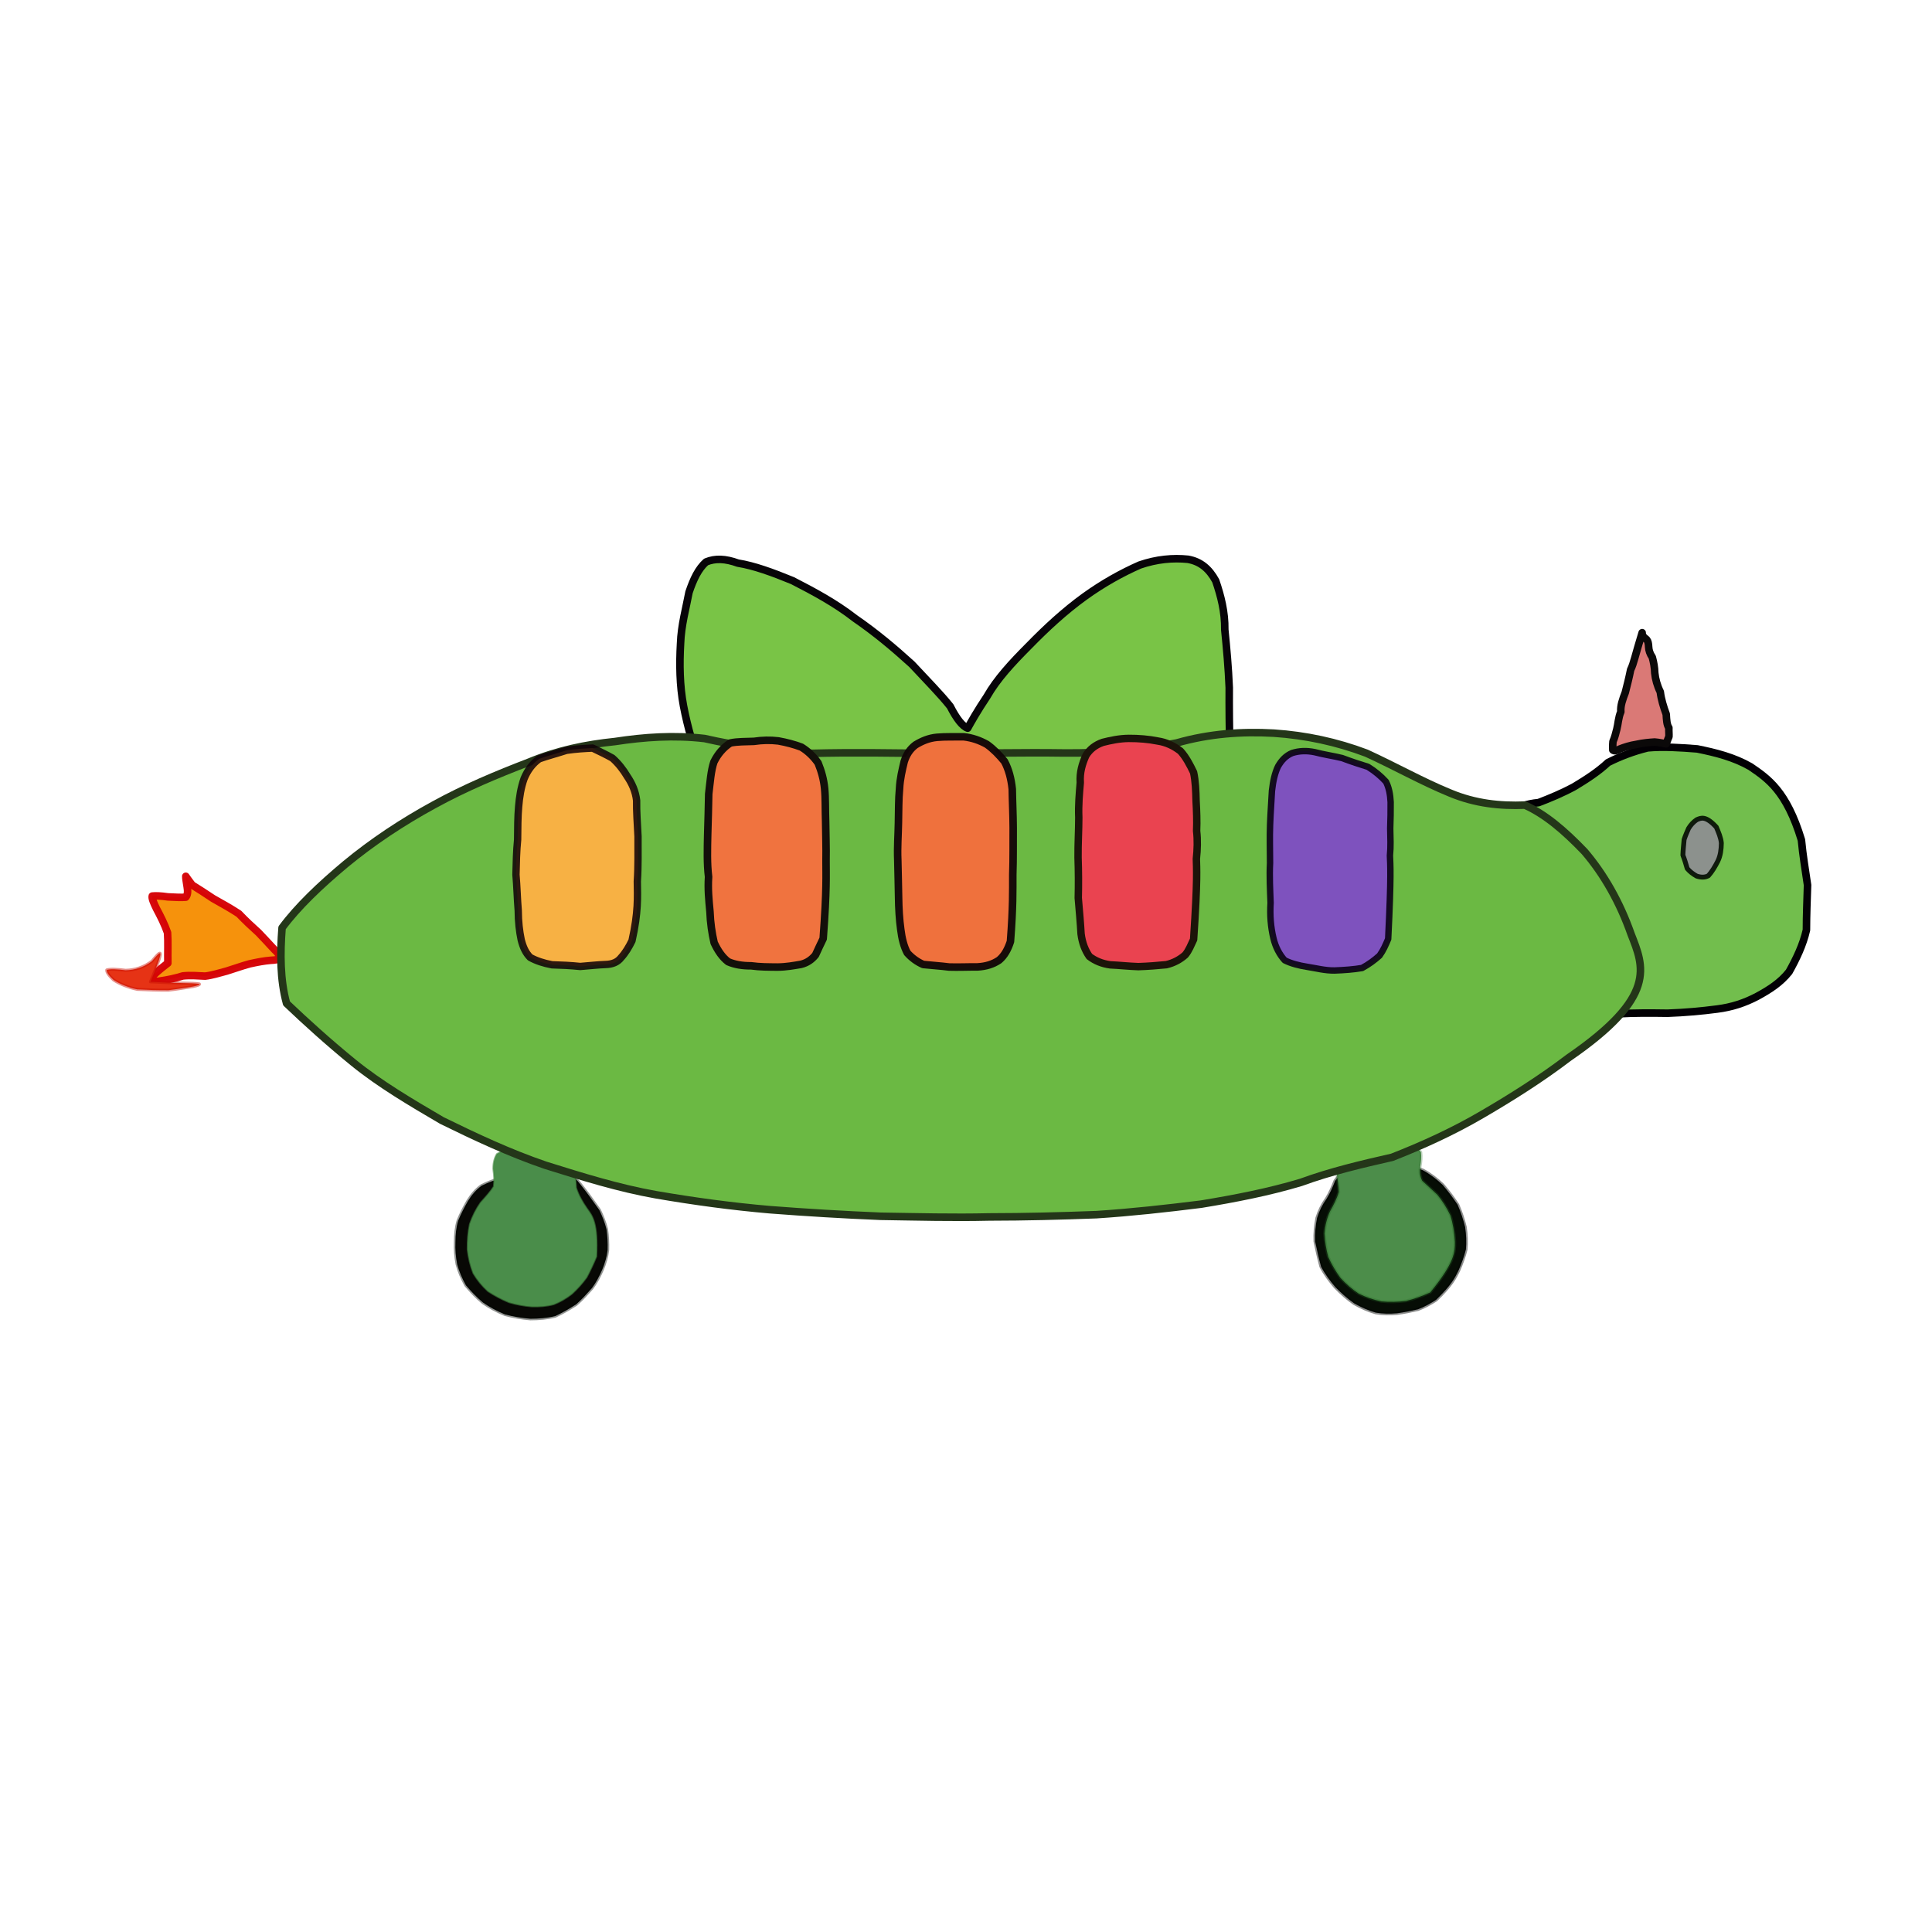 <?xml version="1.0" ?>
<svg xmlns="http://www.w3.org/2000/svg" version="1.1" width="512" height="512" viewBox="0 0 512 512">
  <defs/>
  <g>
    <path d="M 158.851 320.699 C 159.614 322.318 160.299 323.999 160.728 325.766 C 160.985 327.549 161.092 329.404 161.028 331.268 C 160.823 333.082 160.297 334.791 159.582 336.523 C 158.849 338.182 157.997 339.856 156.878 341.354 C 155.588 342.793 154.241 344.314 152.709 345.653 C 150.915 346.799 149.062 347.906 147.137 348.783 C 144.993 349.309 142.789 349.483 140.539 349.49 C 138.285 349.297 136.022 348.931 133.85 348.346 C 131.788 347.511 129.808 346.466 127.992 345.192 C 126.326 343.8 124.84 342.226 123.474 340.626 C 122.46 338.798 121.673 336.999 121.153 335.065 C 120.766 333.062 120.605 331.122 120.692 329.181 C 120.697 327.249 120.867 325.31 121.425 323.465 C 122.156 321.671 123.049 319.959 124.016 318.265 C 124.997 316.656 126.202 315.269 127.616 314.229 C 129.234 313.424 130.958 312.759 132.741 312.236 C 134.592 311.741 136.434 311.333 138.282 310.936 C 140.091 310.6 141.864 310.228 143.476 309.954 C 145.144 309.713 146.648 309.556 148.09 309.343 C 149.461 309.252 150.798 309.225 158.851 320.699" stroke-width="0.829" fill="rgb(8, 8, 5)" opacity="1.0" stroke="rgb(0, 5, 0)" stroke-opacity="0.42" stroke-linecap="round" stroke-linejoin="round"/>
    <path d="M 158.056 333.006 C 157.261 334.919 156.393 336.759 155.46 338.513 C 154.288 340.136 152.964 341.591 151.551 342.884 C 150.054 344.059 148.439 345.001 146.732 345.67 C 144.93 346.161 142.945 346.309 140.968 346.249 C 138.955 346.099 136.875 345.714 134.881 345.13 C 132.95 344.332 131.095 343.349 129.333 342.192 C 127.798 340.8 126.495 339.215 125.434 337.428 C 124.646 335.441 124.149 333.352 123.891 331.093 C 123.871 328.852 124.032 326.595 124.495 324.4 C 125.209 322.324 126.197 320.381 127.371 318.709 C 128.727 317.207 129.981 315.819 130.838 314.472 C 131.041 312.95 130.913 311.369 130.694 309.786 C 130.68 308.263 130.987 306.915 131.659 305.81 C 132.801 305.087 134.309 304.647 136.091 304.478 C 138.097 304.534 140.214 304.674 142.347 304.957 C 144.522 305.313 146.608 305.781 148.485 306.41 C 150.086 307.236 151.29 308.293 152.132 309.597 C 152.496 311.173 152.529 312.921 152.673 314.75 C 153.269 316.634 154.273 318.476 155.571 320.323 C 157.011 322.279 158.498 324.184 158.056 333.006" stroke-width="0.413" fill="rgb(74, 141, 74)" opacity="1.0" stroke="rgb(70, 138, 68)" stroke-opacity="0.58" stroke-linecap="round" stroke-linejoin="round"/>
    <path d="M 380.55 344.505 C 379.064 345.456 377.479 346.345 375.778 346.987 C 373.922 347.413 372.097 347.787 370.224 348.041 C 368.347 348.201 366.5 348.188 364.603 347.87 C 362.657 347.318 360.744 346.474 358.86 345.401 C 357.112 344.177 355.425 342.685 353.869 341.081 C 352.426 339.382 351.121 337.641 350.09 335.671 C 349.496 333.495 348.978 331.216 348.524 329.009 C 348.43 326.909 348.627 324.783 349.032 322.762 C 349.615 320.895 350.435 319.24 351.537 317.711 C 352.462 316.241 353.159 314.619 353.818 312.946 C 354.799 311.564 356.123 310.411 357.709 309.471 C 359.481 308.698 361.465 308.166 363.629 307.831 C 365.851 307.748 368.133 307.841 370.456 308.112 C 372.696 308.609 374.939 309.291 377.075 310.132 C 379.017 311.173 380.729 312.489 382.358 314.044 C 383.812 315.762 385.117 317.498 386.292 319.277 C 387.155 321.26 387.801 323.227 388.276 325.203 C 388.581 327.25 388.64 329.239 388.479 331.128 C 388 333.025 387.335 334.863 386.525 336.707 C 385.614 338.541 384.788 340.417 380.55 344.505" stroke-width="0.861" fill="rgb(6, 13, 5)" opacity="1.0" stroke="rgb(0, 4, 0)" stroke-opacity="0.446" stroke-linecap="round" stroke-linejoin="round"/>
    <path d="M 379.003 342.517 C 376.898 343.441 374.753 344.249 372.614 344.767 C 370.427 345.024 368.224 345.096 366.081 344.881 C 363.959 344.458 361.975 343.753 360.09 342.826 C 358.335 341.674 356.732 340.261 355.262 338.678 C 353.993 336.953 352.905 335.077 352.005 333.115 C 351.441 331.06 351.113 328.967 351.007 326.89 C 351.162 324.822 351.626 322.912 352.442 321.066 C 353.424 319.329 354.306 317.613 354.797 315.886 C 354.745 314.141 354.437 312.417 354.224 310.739 C 354.42 309.143 355.025 307.707 356.047 306.513 C 357.485 305.561 359.222 304.784 361.278 304.288 C 363.441 303.878 365.684 303.527 367.868 303.348 C 369.988 303.207 371.914 303.179 373.588 303.373 C 374.947 303.778 375.917 304.448 376.557 305.356 C 376.71 306.567 376.6 307.857 376.36 309.162 C 376.181 310.508 376.291 311.753 376.902 312.922 C 378.064 314.015 379.447 315.237 380.882 316.595 C 382.219 318.197 383.378 320.055 384.345 322.053 C 385.032 324.198 385.422 326.569 385.554 329.082 C 385.564 331.68 385.638 334.435 379.003 342.517" stroke-width="0.721" fill="rgb(76, 141, 74)" opacity="1.0" stroke="rgb(36, 104, 36)" stroke-opacity="0.308" stroke-linecap="round" stroke-linejoin="round"/>
    <path d="M 44.483 255.237 C 44.428 252.474 44.582 249.777 44.403 247.186 C 43.606 244.885 42.495 242.734 41.485 240.841 C 40.688 239.222 40.192 238.02 40.352 237.462 C 41.236 237.363 42.682 237.415 44.495 237.687 C 46.423 237.778 48.087 237.884 49.234 237.765 C 49.764 237.142 49.805 236.223 49.607 235.063 C 49.407 233.771 49.21 232.683 49.237 232.227 C 49.534 232.625 50.082 233.465 50.932 234.547 C 52.534 235.515 54.402 236.745 56.475 238.125 C 58.75 239.41 61.07 240.683 63.308 242.157 C 65.016 243.955 66.83 245.647 68.533 247.173 C 70.053 248.757 71.446 250.288 72.644 251.57 C 73.688 252.549 74.262 253.386 74.392 253.919 C 73.94 254.251 73.04 254.441 71.662 254.498 C 70.032 254.626 68.152 254.987 66.147 255.427 C 64.097 255.983 62.106 256.721 60.102 257.333 C 58.082 257.869 56.241 258.459 54.365 258.683 C 52.397 258.585 50.465 258.422 48.48 258.628 C 46.527 259.234 44.39 259.701 42.15 260.012 C 39.852 260.296 37.569 260.555 44.483 255.237" stroke-width="2" fill="rgb(246, 146, 12)" opacity="1.0" stroke="rgb(213, 0, 6)" stroke-opacity="0.966" stroke-linecap="round" stroke-linejoin="round"/>
    <path d="M 39.865 260.196 C 42.876 260.37 45.634 260.474 48.155 260.516 C 50.294 260.54 51.889 260.597 52.837 260.746 C 53.018 260.933 52.461 261.171 51.188 261.444 C 49.364 261.708 47.111 262.13 44.62 262.413 C 41.918 262.425 39.119 262.351 36.384 262.199 C 33.932 261.663 31.838 260.827 30.1 259.7 C 28.863 258.568 28.186 257.606 28.29 257.038 C 29.298 256.726 31.076 256.853 33.3 257.129 C 35.745 257.076 38.131 256.342 40.258 254.723 C 42.279 252.377 44.249 249.741 39.865 260.196" stroke-width="0.78" fill="rgb(230, 51, 21)" opacity="1.0" stroke="rgb(201, 12, 0)" stroke-opacity="0.455" stroke-linecap="round" stroke-linejoin="round"/>
    <path d="M 331.652 234.581 C 326.071 235.353 320.504 236.151 314.957 236.966 C 309.407 237.788 303.853 238.573 298.322 239.33 C 292.783 240.071 287.253 240.734 281.756 241.355 C 276.28 241.907 270.819 242.35 265.406 242.679 C 260.049 242.884 254.71 242.888 249.443 242.729 C 244.23 242.341 239.086 241.691 233.986 240.773 C 229 239.583 224.118 238.068 219.336 236.192 C 214.712 233.937 210.267 231.346 205.972 228.42 C 201.887 225.175 198.074 221.54 194.515 217.473 C 191.27 213.065 188.389 208.364 185.881 203.42 C 183.807 198.218 182.224 192.781 181.131 187.064 C 180.117 181.685 180.04 175.996 180.352 170.553 C 180.521 165.676 181.798 161.208 182.597 156.955 C 183.791 153.424 185.091 150.718 187.112 148.923 C 189.515 147.922 192.235 148.021 195.556 149.232 C 199.802 149.906 204.668 151.671 210.025 153.874 C 215.619 156.741 221.354 159.803 226.58 163.876 C 232.068 167.65 237.016 171.814 241.665 176.048 C 245.529 180.216 249.114 183.803 251.809 187.179 C 253.478 190.442 255.063 192.498 256.447 192.973 C 257.336 191.359 259.029 188.356 261.546 184.598 C 264.145 180.015 268.128 175.702 272.654 171.164 C 277.308 166.393 282.137 161.936 287.409 158.122 C 292.32 154.582 297.266 151.839 302.032 149.739 C 306.521 148.181 310.874 147.806 314.823 148.213 C 318.16 148.806 320.425 150.711 322.181 153.925 C 323.542 157.906 324.649 162.139 324.583 166.885 C 325.084 171.848 325.543 176.969 325.762 182.219 C 325.731 187.543 325.778 193.011 325.93 198.584 C 326.201 204.205 326.398 209.915 331.652 234.581" stroke-width="2" fill="rgb(121, 196, 70)" opacity="1.0" stroke="rgb(7, 4, 8)" stroke-opacity="1.0" stroke-linecap="round" stroke-linejoin="round"/>
    <path d="M 477.395 222.606 C 477.774 226.671 478.447 230.614 479.017 234.554 C 478.902 238.463 478.729 242.459 478.725 246.46 C 477.823 250.429 476.047 254.1 474.12 257.549 C 471.84 260.421 468.97 262.255 465.716 264.028 C 462.359 265.799 458.958 266.912 455.075 267.408 C 450.872 267.961 446.458 268.352 441.953 268.513 C 437.481 268.449 433.139 268.417 428.983 268.664 C 424.846 268.173 420.707 266.862 416.704 264.854 C 412.962 262.288 409.469 259.198 406.27 255.715 C 403.414 252.008 400.887 248.061 398.742 243.978 C 397.025 239.957 395.773 236.084 395.01 232.392 C 394.731 228.901 394.856 225.59 395.385 222.521 C 396.354 219.788 397.778 217.431 399.641 215.463 C 401.922 213.916 404.635 212.965 407.734 212.699 C 410.795 211.533 413.986 210.204 417.163 208.488 C 420.336 206.583 423.491 204.557 426.141 202.078 C 429.356 200.462 432.828 199.136 436.637 198.19 C 440.778 197.823 445.171 198.108 449.796 198.47 C 454.661 199.457 459.437 200.629 463.886 203.174 C 468.523 206.351 473.449 209.62 477.395 222.606" stroke-width="2" fill="rgb(114, 190, 77)" opacity="1.0" stroke="rgb(2, 0, 4)" stroke-opacity="1.0" stroke-linecap="round" stroke-linejoin="round"/>
    <path d="M 415.727 280.299 C 408.387 285.885 400.622 290.773 392.771 295.357 C 385.039 299.876 377.004 303.532 368.907 306.699 C 360.819 308.54 352.727 310.431 344.758 313.342 C 336.329 315.878 327.466 317.607 318.325 319.112 C 309.076 320.273 299.784 321.299 290.574 321.896 C 281.159 322.253 271.644 322.494 262.153 322.504 C 252.653 322.73 243.02 322.47 233.4 322.327 C 223.712 321.932 213.9 321.344 204.002 320.582 C 193.953 319.714 183.948 318.359 173.869 316.624 C 163.946 314.876 154.243 311.834 144.614 308.824 C 135.084 305.58 125.987 301.304 117.117 296.953 C 108.796 292.079 100.678 287.298 93.692 281.627 C 86.947 276.135 81.003 270.726 75.941 265.911 C 74.228 259.683 74.223 252.657 74.752 245.877 C 78.926 240.26 84.8 234.663 91.602 228.98 C 98.738 223.09 106.602 217.871 114.97 213.31 C 123.224 208.768 131.728 205.227 140.111 202.008 C 147.738 198.835 155.284 197.303 162.998 196.511 C 170.756 195.325 178.628 194.772 186.735 195.721 C 195.453 197.721 205.003 198.992 215.231 199.639 C 225.871 199.367 236.864 199.542 248.207 199.704 C 259.644 199.648 270.907 199.388 281.918 199.545 C 292.496 199.656 302.467 198.728 311.839 196.889 C 320.432 194.437 328.963 193.81 337.571 194.291 C 346.052 194.856 354.273 196.631 362.098 199.589 C 369.724 203.074 376.938 207.155 384.252 210.147 C 390.962 212.965 397.629 213.628 404.101 213.363 C 409.542 215.798 414.631 220.165 419.913 225.669 C 425.109 231.743 429.3 239.166 432.253 247.554 C 435.62 256.192 439.344 264.065 415.727 280.299" stroke-width="2" fill="rgb(107, 185, 67)" opacity="1.0" stroke="rgb(36, 54, 25)" stroke-opacity="1.0" stroke-linecap="round" stroke-linejoin="round"/>
    <path d="M 435.189 167.667 C 435.175 167.754 435.189 168.061 435.35 168.422 C 435.499 168.764 435.807 169.03 436.381 169.49 C 436.736 169.889 436.881 170.584 436.903 171.397 C 436.947 172.368 437.251 173.265 437.872 174.167 C 438.228 175.485 438.5 176.885 438.532 178.347 C 438.704 179.993 439.17 181.691 439.996 183.374 C 440.217 185.257 440.864 187.394 441.568 189.271 C 441.657 190.819 441.717 192.061 442.274 192.885 C 442.226 193.626 442.335 194.469 442.291 195.231 C 441.967 195.911 441.782 196.544 441.556 197.118 C 440.898 197.05 439.776 196.737 438.494 196.646 C 437.078 196.744 435.471 196.86 433.686 197.265 C 431.979 197.53 430.473 198.016 429.217 198.517 C 428.361 198.967 427.859 199.118 427.407 198.752 C 427.412 198.27 427.345 197.543 427.456 196.501 C 427.937 195.419 428.184 194.353 428.475 193.225 C 428.827 191.882 428.872 190.185 429.538 188.628 C 429.408 187.026 430.002 185.383 430.719 183.511 C 431.207 181.595 431.714 179.628 432.136 177.493 C 432.996 175.761 433.293 173.822 435.189 167.667" stroke-width="2" fill="rgb(218, 121, 118)" opacity="1.0" stroke="rgb(11, 9, 9)" stroke-opacity="1.0" stroke-linecap="round" stroke-linejoin="round"/>
    <path d="M 167.486 249.31 C 166.668 250.992 165.73 252.546 164.605 253.774 C 163.658 254.997 162.31 255.552 160.466 255.603 C 158.419 255.673 156.199 255.937 153.759 256.123 C 151.25 255.858 148.686 255.75 146.29 255.683 C 144.056 255.254 142.158 254.644 140.501 253.727 C 139.327 252.548 138.619 251.049 138.117 249.031 C 137.661 246.845 137.345 244.244 137.336 241.297 C 137.075 238.153 137.01 234.977 136.737 231.794 C 136.815 228.608 136.871 225.562 137.175 222.539 C 137.209 219.494 137.198 216.488 137.449 213.723 C 137.657 211.235 138.027 208.784 138.888 206.35 C 139.805 204.14 141.089 202.394 142.904 201.095 C 145.074 200.325 147.585 199.664 150.12 198.845 C 152.702 198.462 155.014 198.343 157.041 198.251 C 158.759 199.078 160.567 199.932 162.286 200.896 C 163.842 202.267 165.137 203.927 166.227 205.747 C 167.468 207.585 168.435 209.674 168.71 212.127 C 168.659 215.043 168.911 218.189 169.079 221.651 C 169.058 225.503 169.171 229.529 168.895 233.572 C 168.954 237.674 169.195 241.696 167.486 249.31" stroke-width="1.947" fill="rgb(247, 177, 68)" opacity="1.0" stroke="rgb(15, 0, 8)" stroke-opacity="0.867" stroke-linecap="round" stroke-linejoin="round"/>
    <path d="M 218.152 248.753 C 217.443 250.193 216.765 251.68 216.121 253.073 C 215.161 254.267 213.915 255.175 212.242 255.572 C 210.43 255.879 208.342 256.267 206.054 256.285 C 203.749 256.258 201.432 256.283 199.067 255.95 C 196.748 255.962 194.738 255.642 192.959 254.866 C 191.392 253.662 190.262 251.976 189.257 249.854 C 188.673 247.333 188.261 244.609 188.144 241.57 C 187.863 238.578 187.558 235.607 187.779 232.38 C 187.349 228.819 187.463 225.034 187.546 221.216 C 187.681 217.475 187.735 213.873 187.818 210.411 C 188.209 207.213 188.394 204.326 189.179 201.953 C 190.244 199.766 191.736 198.083 193.545 196.894 C 195.491 196.491 197.597 196.56 199.801 196.468 C 201.96 196.144 204.134 196.091 206.269 196.35 C 208.416 196.74 210.422 197.261 212.392 198.002 C 214.168 199.116 215.599 200.472 216.803 202.205 C 217.678 204.35 218.292 206.524 218.532 208.964 C 218.793 211.636 218.681 214.564 218.802 217.715 C 218.827 221.036 218.975 224.514 218.905 228.126 C 218.891 231.823 219.147 235.464 218.152 248.753" stroke-width="2" fill="rgb(240, 115, 63)" opacity="1.0" stroke="rgb(19, 15, 10)" stroke-opacity="1.0" stroke-linecap="round" stroke-linejoin="round"/>
    <path d="M 267.782 249.507 C 267.109 251.565 266.206 253.25 264.778 254.447 C 263.153 255.546 261.269 256.129 258.999 256.245 C 256.52 256.223 253.997 256.35 251.528 256.269 C 249.158 255.967 246.797 255.829 244.667 255.598 C 243.089 254.916 241.62 253.858 240.429 252.51 C 239.526 250.798 239.004 248.692 238.713 246.33 C 238.346 243.684 238.17 240.717 238.133 237.637 C 238.104 234.503 237.975 231.221 237.924 227.865 C 237.776 224.568 238.042 221.349 238.092 218.092 C 238.174 214.871 238.112 211.833 238.388 209.008 C 238.511 206.388 239.093 204.037 239.622 201.816 C 240.225 199.957 241.143 198.522 242.612 197.414 C 244.297 196.385 246.119 195.598 248.307 195.393 C 250.618 195.192 253.03 195.291 255.408 195.254 C 257.661 195.519 259.637 196.201 261.529 197.257 C 263.237 198.457 264.766 200.05 266.188 201.768 C 267.315 203.876 267.968 206.322 268.261 209.119 C 268.298 212.309 268.486 215.733 268.503 219.379 C 268.473 223.305 268.547 227.503 268.398 231.79 C 268.384 236.036 268.5 240.235 267.782 249.507" stroke-width="2" fill="rgb(239, 113, 61)" opacity="1.0" stroke="rgb(16, 6, 7)" stroke-opacity="0.957" stroke-linecap="round" stroke-linejoin="round"/>
    <path d="M 316.321 248.978 C 315.603 250.468 315.097 251.875 314.093 253.074 C 312.751 254.269 311.086 255.182 309.101 255.652 C 306.775 255.881 304.273 256.083 301.668 256.167 C 299.052 256.077 296.556 255.794 294.219 255.695 C 292.1 255.405 290.23 254.653 288.683 253.459 C 287.548 251.813 286.797 249.892 286.492 247.469 C 286.339 244.679 286.042 241.431 285.749 237.973 C 285.833 234.506 285.822 230.939 285.693 227.275 C 285.657 223.621 285.887 220.036 285.892 216.646 C 285.754 213.386 286.039 210.309 286.286 207.406 C 286.102 204.718 286.794 202.398 287.789 200.203 C 288.84 198.532 290.266 197.431 292.24 196.733 C 294.347 196.207 296.655 195.706 299.15 195.685 C 301.743 195.673 304.363 195.884 306.848 196.384 C 309.128 196.718 311.092 197.698 312.828 199.03 C 314.281 200.628 315.342 202.667 316.315 204.691 C 316.818 207.018 316.916 209.579 316.973 212.212 C 317.121 214.885 317.232 217.602 317.115 220.201 C 317.397 222.658 317.319 225.112 317.05 227.603 C 317.097 230.143 317.415 232.677 316.321 248.978" stroke-width="1.965" fill="rgb(234, 67, 80)" opacity="1.0" stroke="rgb(28, 19, 9)" stroke-opacity="1.0" stroke-linecap="round" stroke-linejoin="round"/>
    <path d="M 367.882 248.837 C 367.216 250.408 366.591 251.868 365.594 253.245 C 364.296 254.411 362.728 255.585 360.971 256.527 C 358.777 256.905 356.267 257.1 353.645 257.191 C 351.162 257.222 348.801 256.59 346.487 256.232 C 344.177 255.869 342.169 255.345 340.456 254.487 C 339.117 253.009 338.018 251.008 337.456 248.565 C 336.775 245.701 336.508 242.576 336.72 239.279 C 336.591 235.857 336.39 232.286 336.574 228.705 C 336.567 225.267 336.458 221.882 336.586 218.58 C 336.703 215.324 336.947 212.319 337.082 209.572 C 337.363 207.031 337.854 204.826 338.695 203.1 C 339.64 201.458 340.775 200.251 342.461 199.549 C 344.298 198.973 346.264 198.89 348.418 199.333 C 350.695 199.947 353.208 200.296 355.664 200.893 C 358.063 201.793 360.369 202.56 362.505 203.209 C 364.413 204.381 365.959 205.703 367.302 207.172 C 368.099 208.764 368.431 210.547 368.532 212.57 C 368.557 214.792 368.507 217.148 368.422 219.546 C 368.475 221.976 368.592 224.378 368.347 226.745 C 368.444 229.197 368.727 231.788 367.882 248.837" stroke-width="1.705" fill="rgb(126, 82, 190)" opacity="1.0" stroke="rgb(9, 0, 20)" stroke-opacity="0.905" stroke-linecap="round" stroke-linejoin="round"/>
    <path d="M 454.844 219.192 C 455.428 220.581 456.027 221.918 456.174 223.417 C 456.147 225.1 455.958 226.739 455.241 228.211 C 454.489 229.689 453.67 231.054 452.742 232.075 C 451.826 232.566 450.8 232.544 449.66 232.184 C 448.704 231.661 447.833 231 447.123 230.162 C 446.78 228.941 446.439 227.797 445.983 226.633 C 446.024 225.269 446.197 223.804 446.307 222.482 C 446.642 221.465 447.077 220.471 447.479 219.554 C 448.049 218.616 448.729 217.864 449.639 217.238 C 450.78 216.751 452.019 216.108 454.844 219.192" stroke-width="1.291" fill="rgb(140, 145, 141)" opacity="1.0" stroke="rgb(2, 9, 1)" stroke-opacity="0.889" stroke-linecap="round" stroke-linejoin="round"/>
  </g>
</svg>
